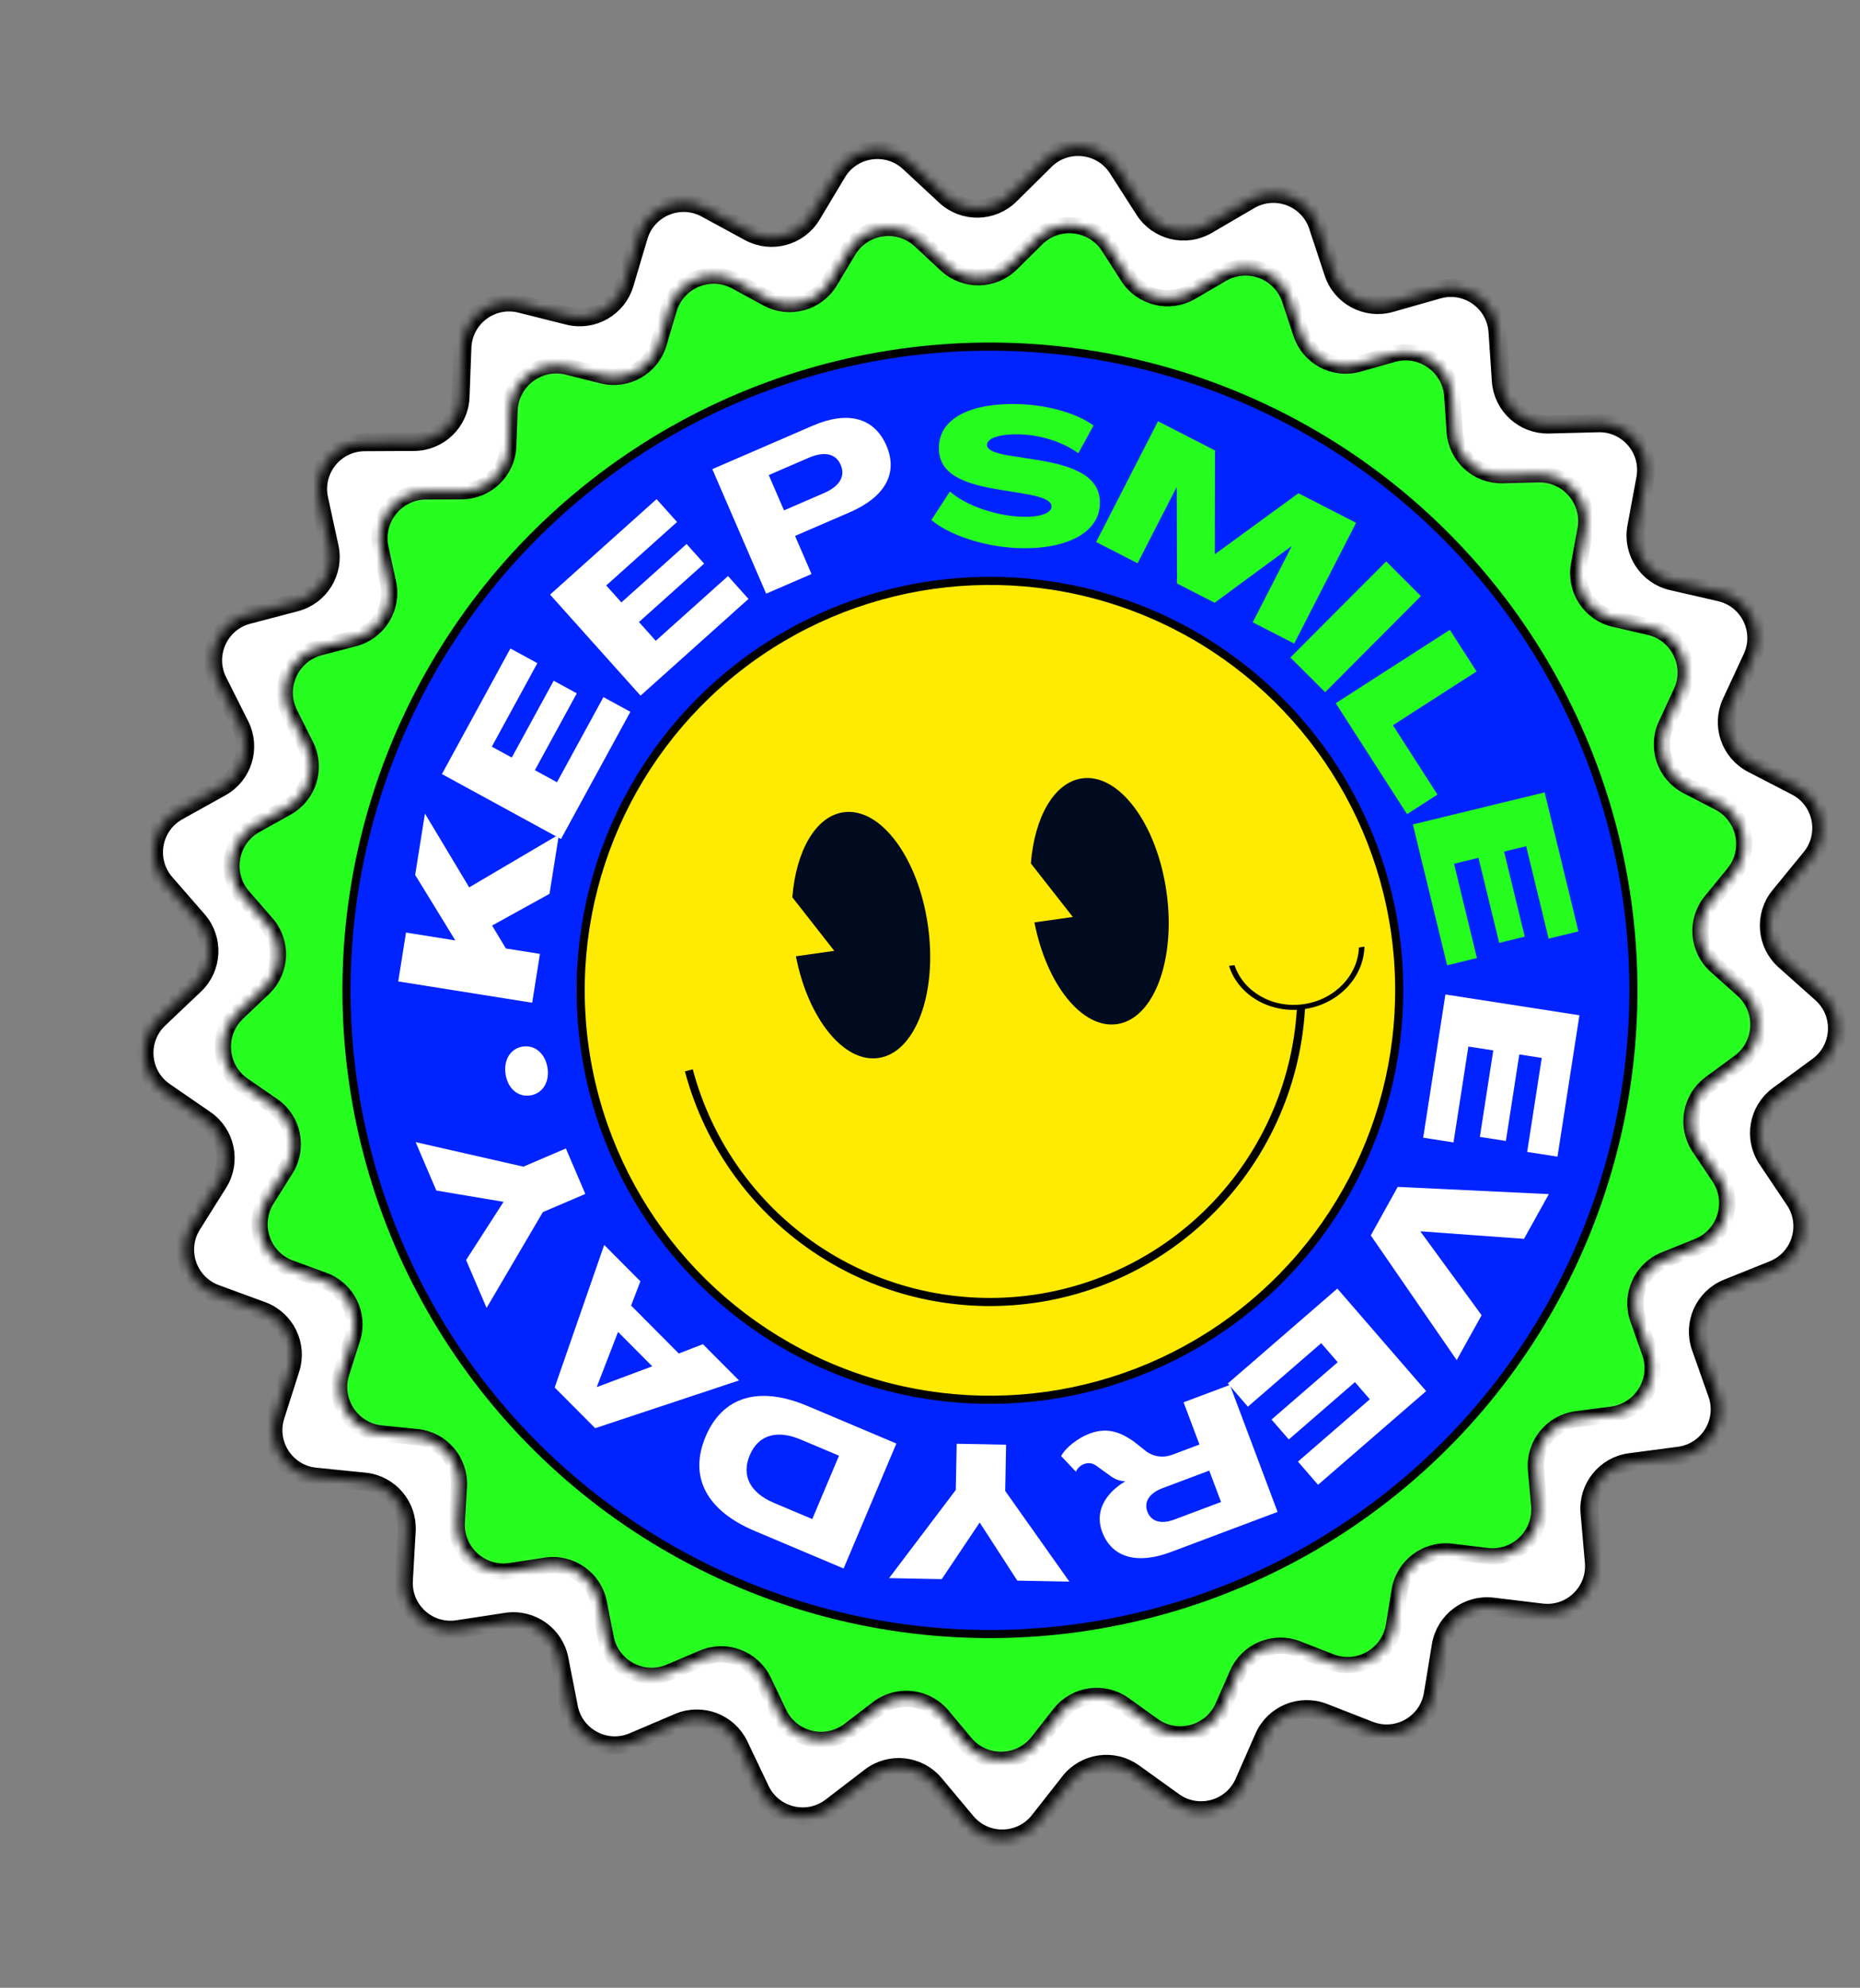 <svg width="205" height="219" viewBox="0 0 205 219" fill="none" xmlns="http://www.w3.org/2000/svg">
<rect x="0" y="0" width="205" height="219" fill="#808080" stroke="none"/>
<g clip-path="url(#clip0_298_1684)">
<mask id="path-1-inside-1_298_1684" fill="white">
<path d="M92.267 19.029C93.954 16.214 97.804 15.668 100.208 17.901L104.19 21.601C106.215 23.484 109.365 23.435 111.332 21.491L115.198 17.671C117.531 15.364 121.397 15.792 123.17 18.553L126.106 23.128C127.6 25.455 130.662 26.191 133.051 24.797L137.745 22.058C140.58 20.404 144.217 21.78 145.247 24.896L146.954 30.056C147.822 32.682 150.605 34.157 153.265 33.401L158.494 31.915C161.65 31.018 164.831 33.255 165.054 36.529L165.424 41.952C165.612 44.711 167.941 46.831 170.705 46.761L176.139 46.622C179.419 46.538 181.944 49.496 181.346 52.723L180.355 58.067C179.851 60.786 181.58 63.419 184.275 64.038L189.572 65.255C192.77 65.99 194.48 69.483 193.099 72.459L190.81 77.389C189.646 79.898 190.665 82.878 193.121 84.148L197.95 86.644C200.865 88.151 201.652 91.959 199.574 94.499L196.131 98.705C194.379 100.845 194.625 103.985 196.689 105.826L200.745 109.444C203.193 111.629 203.009 115.513 200.364 117.456L195.984 120.673C193.755 122.311 193.213 125.413 194.753 127.71L197.782 132.223C199.61 134.948 198.466 138.664 195.421 139.888L190.378 141.915C187.812 142.947 186.515 145.817 187.436 148.425L189.247 153.549C190.341 156.643 188.308 159.958 185.054 160.387L179.665 161.096C176.924 161.457 174.954 163.914 175.198 166.669L175.677 172.083C175.967 175.352 173.173 178.057 169.916 177.663L164.519 177.01C161.774 176.678 159.255 178.568 158.806 181.297L157.924 186.66C157.392 189.898 154.013 191.824 150.956 190.632L145.892 188.657C143.315 187.653 140.405 188.857 139.292 191.388L137.104 196.364C135.783 199.368 132.031 200.393 129.367 198.478L124.953 195.306C122.707 193.692 119.589 194.135 117.881 196.31L114.524 200.585C112.498 203.166 108.609 203.226 106.505 200.708L103.018 196.538C101.244 194.417 98.114 194.07 95.919 195.752L91.604 199.058C89 201.054 85.219 200.145 83.806 197.183L81.466 192.277C80.275 189.781 77.329 188.667 74.785 189.75L69.784 191.88C66.765 193.165 63.329 191.344 62.697 188.124L61.651 182.79C61.118 180.077 58.542 178.265 55.808 178.681L50.435 179.5C47.191 179.994 44.315 177.376 44.504 174.1L44.817 168.674C44.976 165.913 42.932 163.517 40.18 163.241L34.772 162.697C31.507 162.369 29.373 159.118 30.371 155.992L32.023 150.814C32.864 148.18 31.479 145.351 28.883 144.399L23.78 142.527C20.699 141.398 19.441 137.718 21.184 134.938L24.073 130.334C25.542 127.991 24.905 124.907 22.627 123.339L18.149 120.257C15.446 118.397 15.142 114.52 17.523 112.261L21.465 108.52C23.471 106.616 23.621 103.47 21.804 101.385L18.234 97.287C16.078 94.813 16.748 90.982 19.615 89.386L24.365 86.743C26.781 85.398 27.708 82.388 26.467 79.916L24.028 75.059C22.556 72.126 24.157 68.582 27.331 67.75L32.589 66.371C35.264 65.669 36.91 62.984 36.323 60.282L35.169 54.97C34.472 51.764 36.904 48.73 40.185 48.712L45.621 48.684C48.386 48.67 50.649 46.478 50.752 43.715L50.955 38.283C51.077 35.004 54.188 32.67 57.37 33.47L62.642 34.794C65.324 35.468 68.06 33.908 68.847 31.257L70.395 26.047C71.329 22.901 74.922 21.414 77.806 22.98L82.582 25.573C85.013 26.893 88.051 26.063 89.473 23.691L92.267 19.029Z"/>
</mask>
<path d="M92.267 19.029C93.954 16.214 97.804 15.668 100.208 17.901L104.19 21.601C106.215 23.484 109.365 23.435 111.332 21.491L115.198 17.671C117.531 15.364 121.397 15.792 123.17 18.553L126.106 23.128C127.6 25.455 130.662 26.191 133.051 24.797L137.745 22.058C140.58 20.404 144.217 21.78 145.247 24.896L146.954 30.056C147.822 32.682 150.605 34.157 153.265 33.401L158.494 31.915C161.65 31.018 164.831 33.255 165.054 36.529L165.424 41.952C165.612 44.711 167.941 46.831 170.705 46.761L176.139 46.622C179.419 46.538 181.944 49.496 181.346 52.723L180.355 58.067C179.851 60.786 181.58 63.419 184.275 64.038L189.572 65.255C192.77 65.99 194.48 69.483 193.099 72.459L190.81 77.389C189.646 79.898 190.665 82.878 193.121 84.148L197.95 86.644C200.865 88.151 201.652 91.959 199.574 94.499L196.131 98.705C194.379 100.845 194.625 103.985 196.689 105.826L200.745 109.444C203.193 111.629 203.009 115.513 200.364 117.456L195.984 120.673C193.755 122.311 193.213 125.413 194.753 127.71L197.782 132.223C199.61 134.948 198.466 138.664 195.421 139.888L190.378 141.915C187.812 142.947 186.515 145.817 187.436 148.425L189.247 153.549C190.341 156.643 188.308 159.958 185.054 160.387L179.665 161.096C176.924 161.457 174.954 163.914 175.198 166.669L175.677 172.083C175.967 175.352 173.173 178.057 169.916 177.663L164.519 177.01C161.774 176.678 159.255 178.568 158.806 181.297L157.924 186.66C157.392 189.898 154.013 191.824 150.956 190.632L145.892 188.657C143.315 187.653 140.405 188.857 139.292 191.388L137.104 196.364C135.783 199.368 132.031 200.393 129.367 198.478L124.953 195.306C122.707 193.692 119.589 194.135 117.881 196.31L114.524 200.585C112.498 203.166 108.609 203.226 106.505 200.708L103.018 196.538C101.244 194.417 98.114 194.07 95.919 195.752L91.604 199.058C89 201.054 85.219 200.145 83.806 197.183L81.466 192.277C80.275 189.781 77.329 188.667 74.785 189.75L69.784 191.88C66.765 193.165 63.329 191.344 62.697 188.124L61.651 182.79C61.118 180.077 58.542 178.265 55.808 178.681L50.435 179.5C47.191 179.994 44.315 177.376 44.504 174.1L44.817 168.674C44.976 165.913 42.932 163.517 40.18 163.241L34.772 162.697C31.507 162.369 29.373 159.118 30.371 155.992L32.023 150.814C32.864 148.18 31.479 145.351 28.883 144.399L23.78 142.527C20.699 141.398 19.441 137.718 21.184 134.938L24.073 130.334C25.542 127.991 24.905 124.907 22.627 123.339L18.149 120.257C15.446 118.397 15.142 114.52 17.523 112.261L21.465 108.52C23.471 106.616 23.621 103.47 21.804 101.385L18.234 97.287C16.078 94.813 16.748 90.982 19.615 89.386L24.365 86.743C26.781 85.398 27.708 82.388 26.467 79.916L24.028 75.059C22.556 72.126 24.157 68.582 27.331 67.75L32.589 66.371C35.264 65.669 36.91 62.984 36.323 60.282L35.169 54.97C34.472 51.764 36.904 48.73 40.185 48.712L45.621 48.684C48.386 48.67 50.649 46.478 50.752 43.715L50.955 38.283C51.077 35.004 54.188 32.67 57.37 33.47L62.642 34.794C65.324 35.468 68.06 33.908 68.847 31.257L70.395 26.047C71.329 22.901 74.922 21.414 77.806 22.98L82.582 25.573C85.013 26.893 88.051 26.063 89.473 23.691L92.267 19.029Z" fill="white" stroke="black" stroke-width="2" mask="url(#path-1-inside-1_298_1684)"/>
<mask id="path-2-inside-2_298_1684" fill="white">
<path d="M93.487 27.619C95.173 24.805 99.024 24.258 101.428 26.492L104.306 29.166C106.331 31.049 109.481 31.001 111.448 29.057L114.242 26.295C116.576 23.988 120.442 24.416 122.214 27.178L124.337 30.484C125.831 32.811 128.893 33.547 131.282 32.154L134.676 30.174C137.51 28.52 141.147 29.896 142.177 33.011L143.411 36.742C144.279 39.367 147.062 40.842 149.723 40.086L153.502 39.012C156.658 38.115 159.839 40.353 160.063 43.626L160.33 47.546C160.518 50.305 162.847 52.426 165.611 52.355L169.539 52.255C172.819 52.171 175.344 55.129 174.746 58.356L174.03 62.219C173.526 64.938 175.254 67.571 177.95 68.19L181.779 69.07C184.977 69.805 186.687 73.298 185.305 76.274L183.651 79.838C182.486 82.346 183.506 85.326 185.962 86.596L189.453 88.401C192.367 89.908 193.155 93.716 191.076 96.255L188.588 99.296C186.836 101.436 187.082 104.576 189.146 106.417L192.078 109.032C194.526 111.217 194.342 115.102 191.697 117.044L188.531 119.37C186.302 121.007 185.759 124.11 187.3 126.406L189.489 129.669C191.318 132.394 190.173 136.11 187.129 137.334L183.483 138.8C180.917 139.831 179.62 142.701 180.541 145.309L181.851 149.013C182.944 152.107 180.911 155.422 177.657 155.851L173.762 156.363C171.02 156.724 169.05 159.182 169.294 161.936L169.641 165.85C169.93 169.119 167.137 171.824 163.879 171.43L159.978 170.958C157.233 170.625 154.714 172.516 154.265 175.245L153.627 179.122C153.095 182.359 149.716 184.285 146.659 183.093L142.998 181.666C140.422 180.661 137.512 181.866 136.398 184.397L134.817 187.994C133.496 190.998 129.744 192.023 127.08 190.108L123.889 187.815C121.643 186.201 118.525 186.644 116.817 188.819L114.391 191.909C112.364 194.49 108.476 194.55 106.371 192.033L103.851 189.018C102.077 186.897 98.946 186.55 96.751 188.232L93.632 190.622C91.028 192.618 87.247 191.709 85.834 188.747L84.143 185.201C82.952 182.705 80.006 181.59 77.462 182.674L73.847 184.213C70.828 185.498 67.391 183.677 66.759 180.457L66.003 176.602C65.471 173.888 62.894 172.076 60.16 172.492L56.276 173.084C53.032 173.579 50.157 170.96 50.346 167.684L50.572 163.762C50.731 161.001 48.686 158.605 45.935 158.329L42.025 157.936C38.761 157.608 36.626 154.357 37.624 151.231L38.819 147.488C39.66 144.853 38.275 142.024 35.678 141.072L31.99 139.719C28.909 138.59 27.65 134.91 29.394 132.13L31.482 128.802C32.952 126.459 32.314 123.375 30.036 121.807L26.799 119.579C24.096 117.719 23.792 113.842 26.173 111.583L29.023 108.879C31.029 106.975 31.178 103.829 29.362 101.744L26.781 98.781C24.625 96.307 25.295 92.476 28.162 90.881L31.596 88.97C34.012 87.625 34.939 84.615 33.698 82.143L31.935 78.632C30.462 75.7 32.064 72.156 35.238 71.323L39.038 70.326C41.713 69.624 43.36 66.939 42.773 64.237L41.938 60.398C41.241 57.191 43.674 54.157 46.955 54.14L50.884 54.119C53.649 54.105 55.912 51.914 56.015 49.15L56.162 45.224C56.284 41.945 59.395 39.611 62.577 40.41L66.388 41.367C69.07 42.041 71.807 40.481 72.594 37.831L73.712 34.064C74.646 30.918 78.24 29.431 81.123 30.997L84.576 32.872C87.007 34.191 90.045 33.361 91.467 30.989L93.487 27.619Z"/>
</mask>
<path d="M93.487 27.619C95.173 24.805 99.024 24.258 101.428 26.492L104.306 29.166C106.331 31.049 109.481 31.001 111.448 29.057L114.242 26.295C116.576 23.988 120.442 24.416 122.214 27.178L124.337 30.484C125.831 32.811 128.893 33.547 131.282 32.154L134.676 30.174C137.51 28.52 141.147 29.896 142.177 33.011L143.411 36.742C144.279 39.367 147.062 40.842 149.723 40.086L153.502 39.012C156.658 38.115 159.839 40.353 160.063 43.626L160.33 47.546C160.518 50.305 162.847 52.426 165.611 52.355L169.539 52.255C172.819 52.171 175.344 55.129 174.746 58.356L174.03 62.219C173.526 64.938 175.254 67.571 177.95 68.19L181.779 69.07C184.977 69.805 186.687 73.298 185.305 76.274L183.651 79.838C182.486 82.346 183.506 85.326 185.962 86.596L189.453 88.401C192.367 89.908 193.155 93.716 191.076 96.255L188.588 99.296C186.836 101.436 187.082 104.576 189.146 106.417L192.078 109.032C194.526 111.217 194.342 115.102 191.697 117.044L188.531 119.37C186.302 121.007 185.759 124.11 187.3 126.406L189.489 129.669C191.318 132.394 190.173 136.11 187.129 137.334L183.483 138.8C180.917 139.831 179.62 142.701 180.541 145.309L181.851 149.013C182.944 152.107 180.911 155.422 177.657 155.851L173.762 156.363C171.02 156.724 169.05 159.182 169.294 161.936L169.641 165.85C169.93 169.119 167.137 171.824 163.879 171.43L159.978 170.958C157.233 170.625 154.714 172.516 154.265 175.245L153.627 179.122C153.095 182.359 149.716 184.285 146.659 183.093L142.998 181.666C140.422 180.661 137.512 181.866 136.398 184.397L134.817 187.994C133.496 190.998 129.744 192.023 127.08 190.108L123.889 187.815C121.643 186.201 118.525 186.644 116.817 188.819L114.391 191.909C112.364 194.49 108.476 194.55 106.371 192.033L103.851 189.018C102.077 186.897 98.946 186.55 96.751 188.232L93.632 190.622C91.028 192.618 87.247 191.709 85.834 188.747L84.143 185.201C82.952 182.705 80.006 181.59 77.462 182.674L73.847 184.213C70.828 185.498 67.391 183.677 66.759 180.457L66.003 176.602C65.471 173.888 62.894 172.076 60.16 172.492L56.276 173.084C53.032 173.579 50.157 170.96 50.346 167.684L50.572 163.762C50.731 161.001 48.686 158.605 45.935 158.329L42.025 157.936C38.761 157.608 36.626 154.357 37.624 151.231L38.819 147.488C39.66 144.853 38.275 142.024 35.678 141.072L31.99 139.719C28.909 138.59 27.65 134.91 29.394 132.13L31.482 128.802C32.952 126.459 32.314 123.375 30.036 121.807L26.799 119.579C24.096 117.719 23.792 113.842 26.173 111.583L29.023 108.879C31.029 106.975 31.178 103.829 29.362 101.744L26.781 98.781C24.625 96.307 25.295 92.476 28.162 90.881L31.596 88.97C34.012 87.625 34.939 84.615 33.698 82.143L31.935 78.632C30.462 75.7 32.064 72.156 35.238 71.323L39.038 70.326C41.713 69.624 43.36 66.939 42.773 64.237L41.938 60.398C41.241 57.191 43.674 54.157 46.955 54.14L50.884 54.119C53.649 54.105 55.912 51.914 56.015 49.15L56.162 45.224C56.284 41.945 59.395 39.611 62.577 40.41L66.388 41.367C69.07 42.041 71.807 40.481 72.594 37.831L73.712 34.064C74.646 30.918 78.24 29.431 81.123 30.997L84.576 32.872C87.007 34.191 90.045 33.361 91.467 30.989L93.487 27.619Z" fill="#25FD1E" stroke="black" stroke-width="1.79" mask="url(#path-2-inside-2_298_1684)"/>
<circle cx="109.107" cy="109.107" r="70.918" transform="rotate(-8.081 109.107 109.107)" fill="#0123FF" stroke="black" stroke-width="0.895"/>
<g clip-path="url(#clip1_298_1684)">
<circle cx="109.107" cy="109.107" r="45.109" transform="rotate(-8.081 109.107 109.107)" fill="#FFEA01" stroke="black" stroke-width="0.895"/>
<path d="M143.344 106.487C143.998 115.025 141.437 123.499 136.165 130.247C130.893 136.995 123.29 141.529 114.847 142.961C106.405 144.393 97.732 142.618 90.53 137.985C83.329 133.353 78.118 126.196 75.92 117.92" stroke="black" stroke-width="0.895"/>
<ellipse cx="142.812" cy="105.478" rx="7.006" ry="5.547" transform="rotate(-8.081 142.812 105.478)" fill="#FFEA01"/>
<path fill-rule="evenodd" clip-rule="evenodd" d="M136.063 106.33C137.03 109.246 140.217 111.124 143.669 110.634C147.12 110.144 149.659 107.453 149.775 104.383L150.38 104.297C150.301 107.669 147.528 110.639 143.746 111.176C139.964 111.713 136.473 109.632 135.458 106.416L136.063 106.33Z" fill="black"/>
<path fill-rule="evenodd" clip-rule="evenodd" d="M96.812 116.564C100.89 115.985 103.335 109.454 102.274 101.978C101.212 94.501 97.046 88.91 92.968 89.489C89.882 89.927 87.731 93.771 87.327 98.855L91.95 104.756L87.721 105.356C89.05 112.179 92.97 117.109 96.812 116.564Z" fill="#000B1F"/>
<path fill-rule="evenodd" clip-rule="evenodd" d="M123.101 112.831C127.179 112.252 129.624 105.722 128.563 98.245C127.501 90.769 123.335 85.177 119.257 85.756C116.171 86.194 114.02 90.039 113.616 95.123L118.24 101.024L114.01 101.624C115.339 108.447 119.259 113.377 123.101 112.831Z" fill="#000B1F"/>
</g>
<g clip-path="url(#clip2_298_1684)">
<path d="M58.653 110.474L59.51 105.093L55.757 104.496L54.235 101.97L60.563 98.475L61.603 91.939L51.713 97.764L46.834 89.631L45.758 96.393L50.156 103.562L50.149 103.603L44.748 102.743L43.891 108.125L58.653 110.474Z" fill="white"/>
<path d="M61.827 92.44L69.477 78.421L66.508 76.801L61.388 86.183L58.951 84.853L63.571 76.387L61.024 74.997L56.404 83.463L54.205 82.263L59.225 73.064L56.256 71.444L48.706 85.28L61.827 92.44Z" fill="white"/>
<path d="M70.598 76.642L82.493 65.985L80.237 63.466L72.275 70.599L70.423 68.531L77.606 62.095L75.67 59.933L68.486 66.369L66.815 64.503L74.62 57.51L72.364 54.991L60.624 65.509L70.598 76.642Z" fill="white"/>
<path d="M84.442 65.405L89.443 63.242L87.628 59.046L93.644 56.444C97.553 54.753 98.998 52.15 97.707 49.114C96.365 46.01 93.454 45.222 89.564 46.904L78.508 51.686L84.442 65.405ZM86.41 56.23L84.727 52.34L89.115 50.442C90.859 49.688 92.115 49.963 92.654 51.209C93.201 52.473 92.541 53.578 90.797 54.332L86.41 56.23Z" fill="white"/>
<path d="M111.948 60.37C117.431 60.646 121.082 58.718 121.216 55.631C121.353 52.921 119.253 51.436 114.234 50.66L111.476 50.229C109.567 49.945 108.751 49.548 108.779 48.986C108.84 48.194 110.429 47.773 112.556 47.859C114.851 47.953 117.277 48.765 118.848 49.931L120.528 46.88C118.753 45.599 115.83 44.7 112.682 44.541C107.365 44.274 103.646 45.905 103.484 49.116C103.351 51.764 105.307 53.179 109.994 53.917L112.73 54.368C114.991 54.733 115.93 55.177 115.897 55.824C115.858 56.595 114.499 57.028 112.393 56.922C109.536 56.779 106.355 55.615 104.694 54.152L102.655 57.289C104.579 58.933 108.361 60.189 111.948 60.37Z" fill="#25FD1E"/>
<path d="M120.811 59.712L125.381 62.055L129.657 53.713L129.695 53.733L129.728 64.283L133.871 66.407L142.309 60.199L142.346 60.218L138.07 68.559L142.64 70.902L149.459 57.6L143.105 54.343L133.925 61.039L133.888 61.02L133.909 49.629L127.63 46.41L120.811 59.712Z" fill="#25FD1E"/>
<path d="M142.222 72.439L146.05 76.258L156.607 65.676L152.779 61.857L142.222 72.439Z" fill="#25FD1E"/>
<path d="M147.22 77.474L155.077 89.696L158.431 87.54L153.521 79.901L162.74 73.975L159.794 69.391L147.22 77.474Z" fill="#25FD1E"/>
<path d="M155.72 90.831L159.495 106.349L162.781 105.549L160.255 95.163L162.952 94.507L165.232 103.879L168.052 103.193L165.772 93.821L168.206 93.229L170.683 103.412L173.969 102.613L170.244 87.298L155.72 90.831Z" fill="#25FD1E"/>
<path d="M159.306 109.562L156.857 125.343L160.199 125.862L161.838 115.3L164.582 115.726L163.102 125.256L165.97 125.702L167.449 116.171L169.925 116.555L168.317 126.911L171.659 127.43L174.077 111.854L159.306 109.562Z" fill="white"/>
<path d="M154.049 130.762L151.08 136.11L160.55 149.846L163.296 144.9L156.564 135.693L156.585 135.657L167.968 136.486L170.705 131.558L154.049 130.762Z" fill="white"/>
<path d="M147.395 141.965L135.324 152.422L137.538 154.978L145.617 147.98L147.435 150.078L140.145 156.394L142.045 158.587L149.335 152.272L150.975 154.165L143.054 161.027L145.269 163.583L157.182 153.263L147.395 141.965Z" fill="white"/>
<path d="M120.102 157.938C118.812 158.422 117.464 159.464 116.952 160.415L118.583 162.144C118.714 161.782 119.117 161.43 119.45 161.305C119.997 161.099 120.417 161.209 120.803 161.465L122.365 162.596C122.888 162.979 123.458 163.189 123.993 163.188L124 163.208C121.624 164.658 120.689 166.682 121.475 168.773C122.533 171.587 125.292 172.401 129.044 170.992L140.808 166.571L135.551 152.579L130.45 154.495L132.198 159.146L129.208 160.27C128.289 160.615 127.283 160.547 126.388 159.947L124.958 158.811C123.723 157.96 122.213 157.144 120.102 157.938ZM133.277 162.019L134.577 165.478L129.437 167.409C127.972 167.96 126.869 167.638 126.458 166.544C126.054 165.469 126.672 164.501 128.138 163.95L133.277 162.019Z" fill="white"/>
<path d="M110.888 159.167L105.44 159.061L105.341 164.154L97.99 173.866L103.793 173.979L107.965 167.754L107.986 167.755L112.121 174.141L117.861 174.253L110.789 164.26L110.888 159.167Z" fill="white"/>
<path d="M98.794 159.036L89.004 154.903C83.658 152.645 79.637 153.848 77.769 158.272C75.902 162.695 77.844 166.416 83.19 168.673L92.979 172.806L98.794 159.036ZM92.471 160.378L89.524 167.359L85.312 165.581C82.658 164.46 81.693 162.557 82.635 160.326C83.577 158.095 85.605 157.479 88.259 158.599L92.471 160.378Z" fill="white"/>
<path d="M81.449 152.087L77.473 148.092L74.814 149.119L69.556 143.836L70.582 141.167L66.591 137.156L61.135 152.865L65.597 157.348L81.449 152.087ZM71.887 150.529L65.815 152.802L65.785 152.773L68.118 146.741L71.887 150.529Z" fill="white"/>
<path d="M64.512 131.538L62.368 126.529L57.685 128.534L45.808 125.829L48.092 131.164L55.482 132.406L55.49 132.425L51.37 138.822L53.63 144.099L59.829 133.543L64.512 131.538Z" fill="white"/>
<path d="M60.342 117.628C60.087 116.062 58.934 115.087 57.594 115.305C56.235 115.527 55.472 116.815 55.727 118.381C55.983 119.946 57.112 120.904 58.472 120.683C59.811 120.464 60.598 119.194 60.342 117.628Z" fill="white"/>
</g>
</g>
<defs>
<clipPath id="clip0_298_1684">
<rect width="193" height="193" fill="white" transform="translate(0 27.13) rotate(-8.081)"/>
</clipPath>
<clipPath id="clip1_298_1684">
<rect width="91.114" height="91.114" fill="white" transform="translate(57.598 70.406) rotate(-8.081)"/>
</clipPath>
<clipPath id="clip2_298_1684">
<rect width="130.172" height="131.803" fill="white" transform="translate(35.444 52.829) rotate(-8.081)"/>
</clipPath>
</defs>
</svg>

